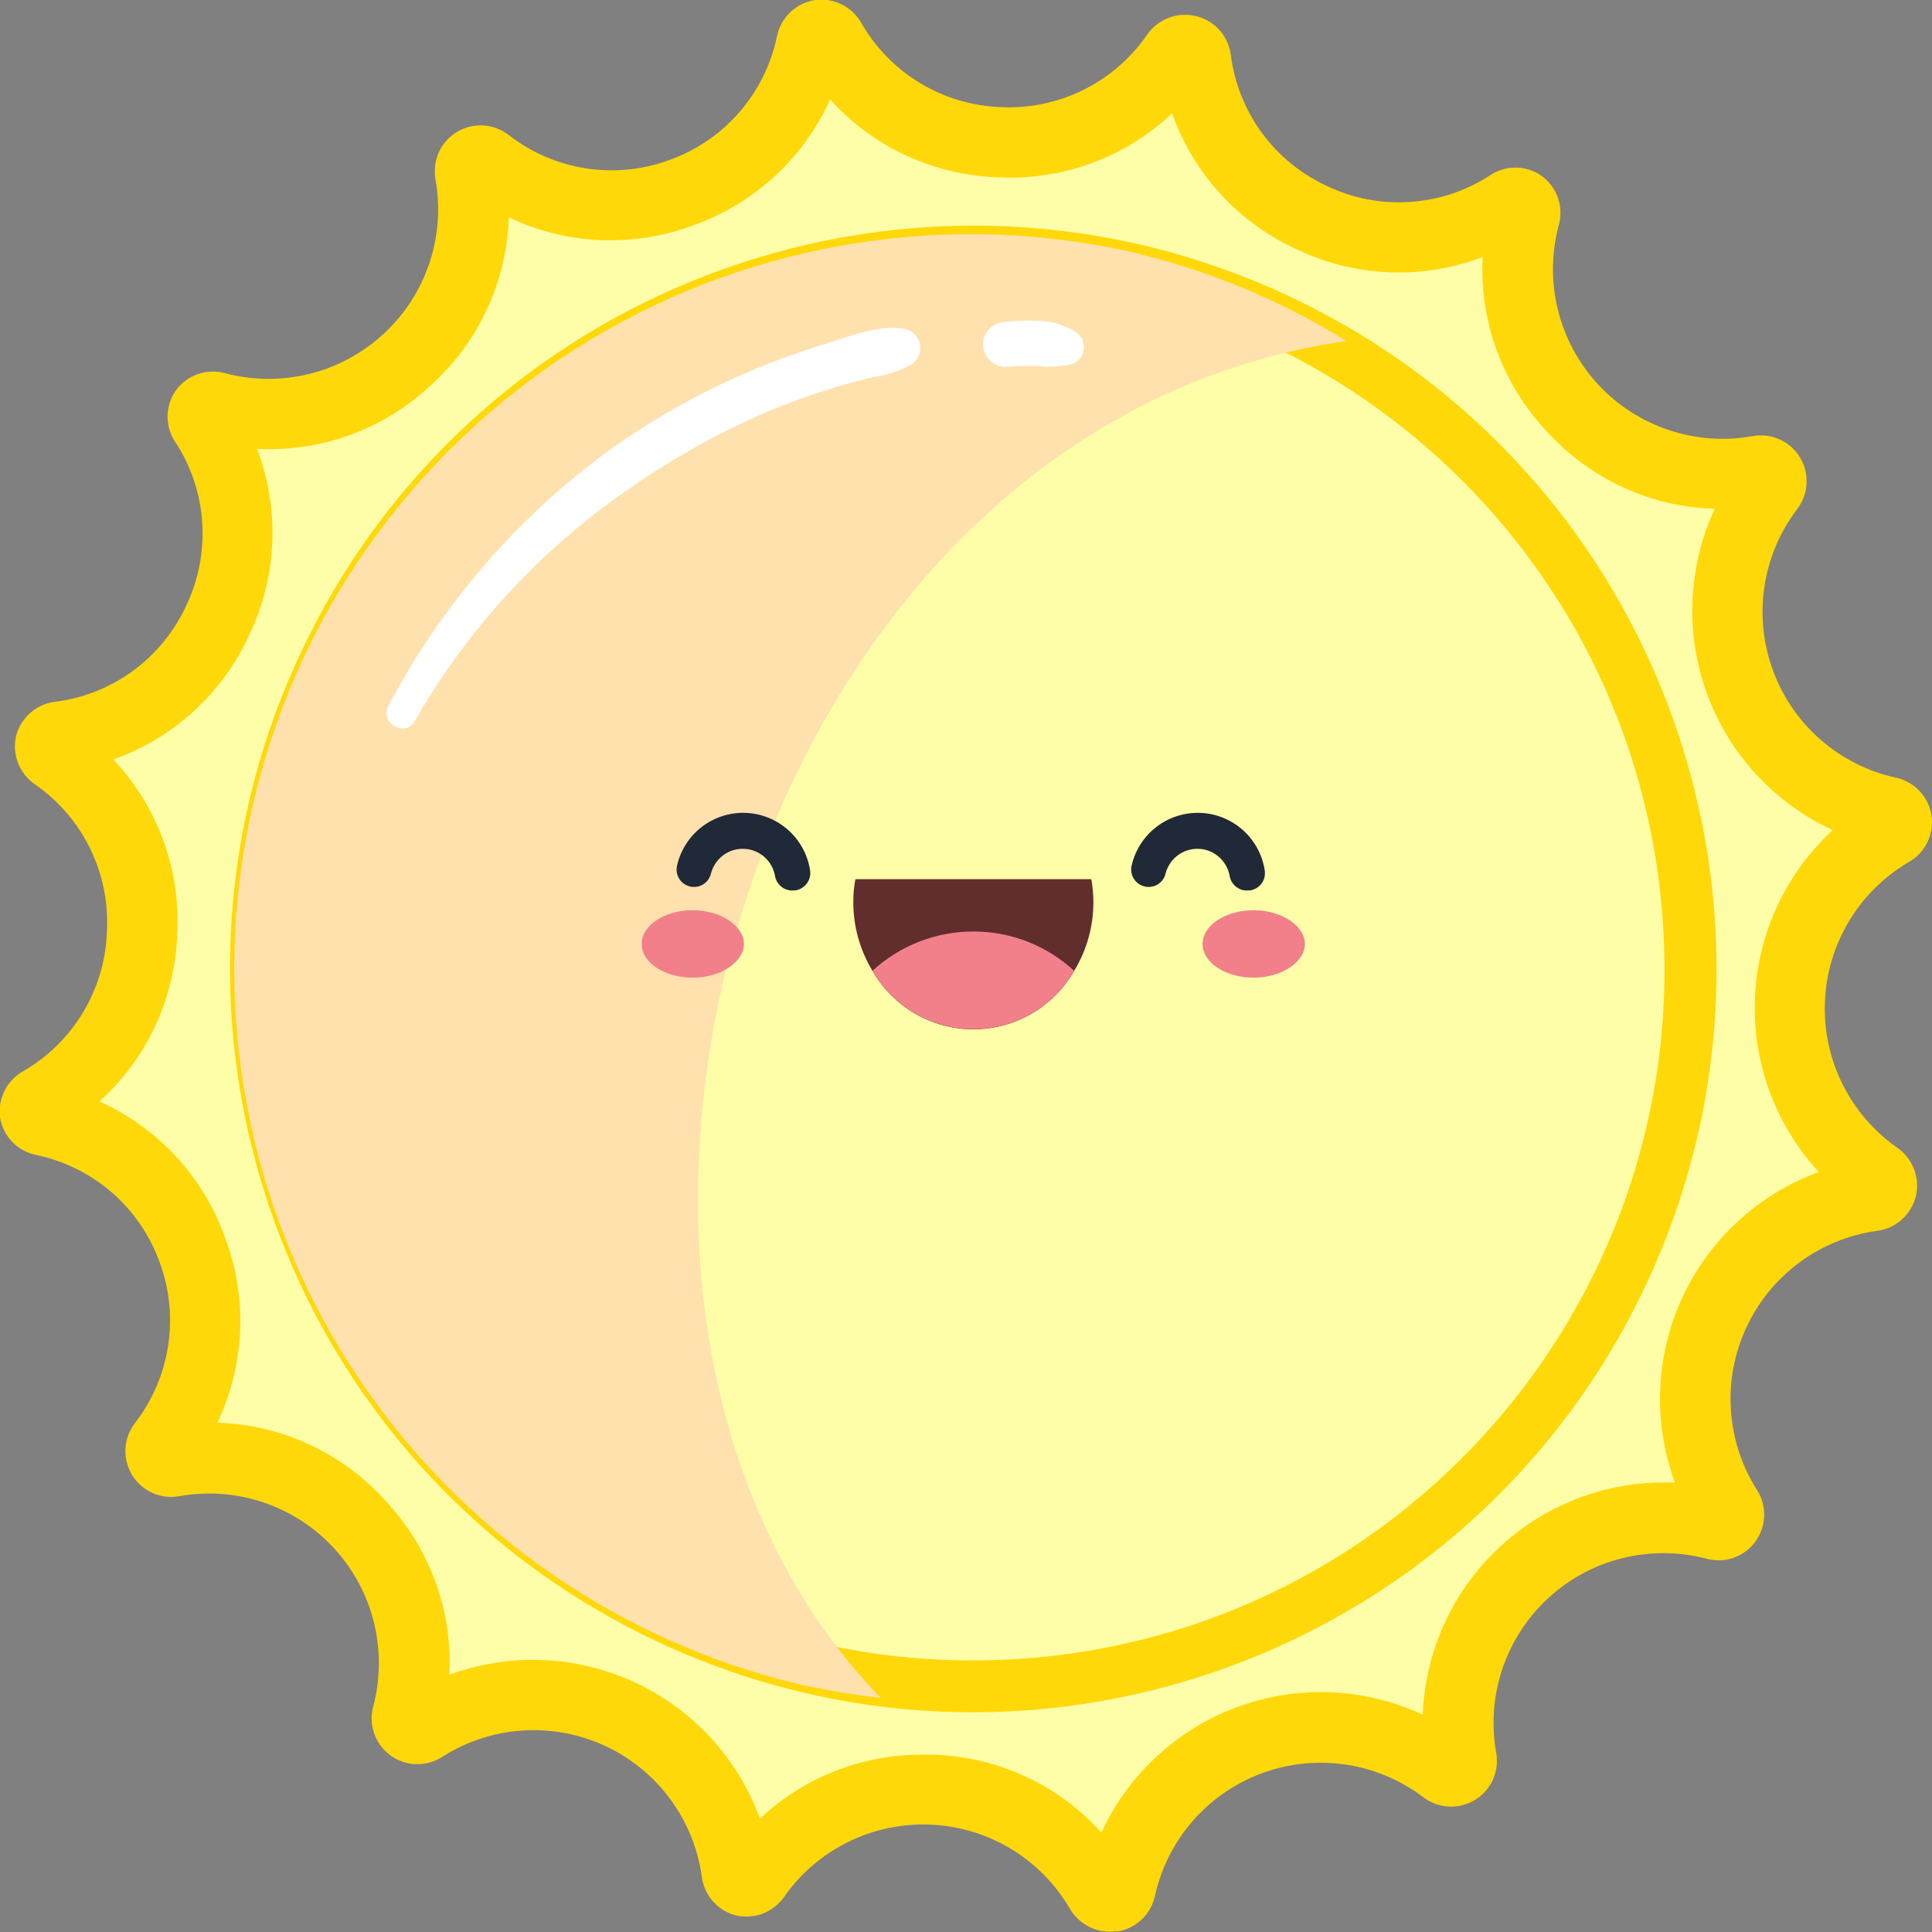 <svg width="31" height="31" viewBox="0 0 31 31" fill="none" xmlns="http://www.w3.org/2000/svg">
<rect x="0" y="0" width="31" height="31" fill="#808080" stroke="none"/>
<g clip-path="url(#clip0_3213_13823)">
<path d="M17.929 30.992C18.077 30.969 18.215 30.9 18.323 30.796C18.431 30.692 18.505 30.557 18.534 30.41C18.634 29.966 18.844 29.555 19.143 29.212C19.443 28.87 19.824 28.609 20.251 28.452C20.678 28.294 21.138 28.247 21.588 28.313C22.038 28.379 22.464 28.557 22.828 28.83C22.946 28.923 23.09 28.978 23.239 28.987C23.389 28.996 23.538 28.959 23.667 28.881V28.881C23.795 28.803 23.896 28.687 23.957 28.55C24.017 28.412 24.034 28.259 24.005 28.112C23.927 27.663 23.963 27.202 24.109 26.77C24.256 26.339 24.508 25.951 24.843 25.642C25.178 25.333 25.585 25.113 26.027 25.003C26.469 24.892 26.932 24.894 27.373 25.008C27.517 25.049 27.67 25.045 27.812 24.997C27.954 24.948 28.077 24.857 28.166 24.736V24.736C28.254 24.615 28.303 24.469 28.307 24.319C28.31 24.168 28.267 24.02 28.184 23.895C27.942 23.51 27.801 23.071 27.773 22.617C27.744 22.164 27.83 21.71 28.022 21.299C28.213 20.887 28.505 20.529 28.87 20.259C29.235 19.988 29.663 19.813 30.113 19.75C30.262 19.733 30.401 19.67 30.514 19.57C30.626 19.471 30.705 19.339 30.741 19.194V19.194C30.775 19.048 30.764 18.895 30.71 18.755C30.655 18.615 30.56 18.495 30.436 18.411C30.063 18.149 29.762 17.797 29.561 17.389C29.359 16.98 29.263 16.528 29.282 16.072C29.3 15.617 29.433 15.174 29.667 14.783C29.901 14.392 30.23 14.066 30.623 13.835C30.754 13.762 30.859 13.651 30.925 13.516C30.991 13.381 31.015 13.23 30.992 13.081V13.081C30.968 12.933 30.9 12.796 30.796 12.688C30.692 12.579 30.557 12.505 30.41 12.476C29.965 12.377 29.553 12.167 29.21 11.867C28.867 11.567 28.605 11.185 28.448 10.757C28.291 10.33 28.243 9.869 28.31 9.419C28.377 8.968 28.556 8.541 28.83 8.177C28.923 8.059 28.978 7.916 28.987 7.766C28.996 7.616 28.959 7.467 28.881 7.338V7.338C28.803 7.21 28.687 7.109 28.55 7.048C28.412 6.988 28.259 6.971 28.112 7C27.662 7.079 27.199 7.044 26.767 6.897C26.334 6.751 25.945 6.498 25.636 6.162C25.327 5.825 25.107 5.417 24.998 4.973C24.888 4.53 24.892 4.066 25.008 3.624C25.051 3.479 25.048 3.324 25 3.18C24.951 3.036 24.859 2.911 24.736 2.822V2.822C24.613 2.736 24.466 2.689 24.316 2.689C24.165 2.689 24.018 2.736 23.895 2.822C23.511 3.069 23.069 3.213 22.613 3.241C22.157 3.27 21.701 3.181 21.289 2.983C20.876 2.792 20.518 2.5 20.249 2.134C19.98 1.767 19.808 1.338 19.75 0.888C19.732 0.737 19.668 0.595 19.567 0.482C19.465 0.369 19.331 0.29 19.183 0.257V0.257C19.037 0.223 18.884 0.234 18.744 0.289C18.605 0.344 18.485 0.44 18.401 0.564C18.141 0.939 17.79 1.242 17.381 1.444C16.971 1.646 16.517 1.741 16.062 1.719C15.606 1.703 15.161 1.572 14.77 1.337C14.379 1.103 14.053 0.772 13.825 0.377C13.754 0.247 13.644 0.141 13.511 0.074C13.379 0.006 13.229 -0.019 13.081 6.87719e-05V6.87719e-05C12.93 0.022 12.79 0.091 12.679 0.197C12.569 0.303 12.494 0.44 12.466 0.59C12.371 1.038 12.164 1.455 11.863 1.801C11.562 2.147 11.178 2.41 10.747 2.565C10.319 2.724 9.857 2.771 9.406 2.702C8.954 2.633 8.528 2.45 8.167 2.17C8.049 2.077 7.905 2.022 7.755 2.013C7.606 2.004 7.456 2.041 7.328 2.119V2.119C7.2 2.197 7.099 2.313 7.038 2.45C6.978 2.588 6.961 2.741 6.989 2.888C7.068 3.337 7.033 3.798 6.887 4.23C6.741 4.662 6.489 5.05 6.154 5.358C5.819 5.667 5.412 5.887 4.97 5.998C4.528 6.108 4.065 6.106 3.624 5.992C3.479 5.949 3.324 5.952 3.18 6.001C3.036 6.049 2.911 6.141 2.821 6.264V6.264C2.735 6.387 2.689 6.534 2.689 6.684C2.689 6.835 2.735 6.982 2.821 7.105C3.069 7.488 3.215 7.928 3.245 8.383C3.275 8.838 3.189 9.294 2.993 9.706C2.804 10.123 2.511 10.485 2.143 10.757C1.774 11.029 1.342 11.203 0.887 11.26C0.738 11.277 0.597 11.34 0.485 11.44C0.372 11.539 0.292 11.671 0.256 11.817C0.225 11.961 0.237 12.111 0.292 12.248C0.346 12.385 0.44 12.503 0.562 12.586C0.937 12.846 1.24 13.197 1.442 13.607C1.644 14.016 1.738 14.47 1.716 14.925C1.705 15.385 1.576 15.834 1.341 16.23C1.107 16.626 0.775 16.955 0.377 17.185C0.247 17.257 0.141 17.366 0.074 17.499C0.007 17.632 -0.019 17.782 -1.35449e-05 17.929V17.929C0.024 18.078 0.094 18.216 0.199 18.325C0.305 18.433 0.441 18.506 0.59 18.534C1.039 18.63 1.457 18.839 1.803 19.141C2.149 19.444 2.411 19.83 2.565 20.263C2.721 20.689 2.767 21.148 2.697 21.596C2.628 22.045 2.447 22.469 2.17 22.828C2.077 22.946 2.022 23.09 2.013 23.239C2.004 23.389 2.041 23.538 2.119 23.667V23.667C2.197 23.795 2.313 23.896 2.45 23.957C2.588 24.017 2.741 24.034 2.888 24.005C3.337 23.927 3.798 23.962 4.23 24.108C4.661 24.254 5.049 24.506 5.358 24.841C5.667 25.176 5.887 25.583 5.998 26.025C6.108 26.467 6.106 26.93 5.992 27.371C5.95 27.515 5.954 27.669 6.003 27.811C6.052 27.953 6.143 28.077 6.264 28.166V28.166C6.385 28.254 6.531 28.304 6.681 28.307C6.832 28.31 6.98 28.267 7.105 28.184C7.49 27.94 7.93 27.797 8.384 27.767C8.839 27.737 9.293 27.822 9.707 28.013C10.12 28.204 10.479 28.496 10.75 28.862C11.022 29.228 11.197 29.656 11.26 30.108C11.278 30.256 11.341 30.396 11.44 30.509C11.54 30.621 11.671 30.7 11.817 30.736C11.961 30.767 12.111 30.755 12.248 30.701C12.385 30.646 12.503 30.552 12.586 30.431C12.848 30.058 13.2 29.757 13.609 29.555C14.017 29.354 14.47 29.258 14.925 29.277C15.38 29.295 15.824 29.428 16.215 29.662C16.605 29.896 16.931 30.225 17.162 30.618C17.236 30.748 17.347 30.854 17.482 30.92C17.616 30.986 17.768 31.009 17.916 30.987L17.929 30.992Z" fill="#FFD809"/>
<path d="M12.194 29.181C12.019 28.702 11.751 28.262 11.406 27.886C11.061 27.51 10.644 27.207 10.181 26.992C9.718 26.778 9.217 26.657 8.708 26.636C8.198 26.616 7.689 26.696 7.21 26.873C7.237 26.362 7.16 25.851 6.983 25.371C6.807 24.891 6.535 24.452 6.184 24.08C5.843 23.7 5.428 23.393 4.964 23.178C4.501 22.963 3.999 22.844 3.488 22.828C3.708 22.367 3.832 21.866 3.853 21.356C3.874 20.845 3.792 20.336 3.611 19.858C3.44 19.377 3.173 18.935 2.826 18.559C2.48 18.184 2.061 17.882 1.595 17.673C1.975 17.331 2.281 16.916 2.496 16.453C2.71 15.989 2.829 15.487 2.844 14.977C2.871 14.466 2.794 13.956 2.617 13.476C2.441 12.997 2.169 12.558 1.818 12.186C2.3 12.016 2.742 11.749 3.118 11.403C3.494 11.057 3.796 10.639 4.006 10.173C4.226 9.711 4.349 9.21 4.369 8.7C4.39 8.189 4.306 7.68 4.124 7.202C4.635 7.229 5.146 7.152 5.626 6.976C6.106 6.799 6.546 6.527 6.918 6.176C7.296 5.835 7.601 5.422 7.815 4.96C8.029 4.498 8.148 3.997 8.164 3.488C8.625 3.708 9.126 3.832 9.637 3.853C10.147 3.874 10.656 3.792 11.134 3.612C11.616 3.44 12.057 3.173 12.433 2.826C12.808 2.48 13.11 2.061 13.32 1.595C13.662 1.975 14.077 2.282 14.541 2.496C15.005 2.711 15.507 2.829 16.018 2.845C16.528 2.871 17.038 2.794 17.517 2.617C17.997 2.441 18.435 2.169 18.806 1.819C18.977 2.3 19.243 2.742 19.589 3.119C19.935 3.495 20.354 3.797 20.82 4.007C21.281 4.226 21.782 4.349 22.293 4.369C22.803 4.39 23.312 4.306 23.79 4.125C23.763 4.635 23.84 5.146 24.017 5.626C24.193 6.106 24.465 6.546 24.816 6.918C25.158 7.297 25.574 7.603 26.037 7.817C26.501 8.032 27.003 8.15 27.514 8.164C27.299 8.627 27.178 9.128 27.157 9.637C27.135 10.147 27.215 10.656 27.391 11.135C27.567 11.614 27.835 12.053 28.181 12.428C28.527 12.803 28.944 13.106 29.407 13.32C29.032 13.665 28.729 14.081 28.514 14.544C28.3 15.007 28.179 15.507 28.159 16.017C28.138 16.526 28.218 17.035 28.394 17.514C28.57 17.992 28.838 18.431 29.184 18.806C28.704 18.981 28.264 19.249 27.889 19.594C27.513 19.939 27.209 20.356 26.994 20.819C26.78 21.282 26.659 21.782 26.639 22.292C26.618 22.802 26.699 23.311 26.875 23.79C26.365 23.767 25.855 23.846 25.375 24.021C24.895 24.196 24.454 24.464 24.078 24.81C23.702 25.155 23.398 25.572 23.183 26.036C22.969 26.5 22.848 27.001 22.828 27.512C22.365 27.297 21.865 27.175 21.355 27.154C20.845 27.133 20.336 27.212 19.857 27.388C19.378 27.564 18.939 27.833 18.564 28.179C18.189 28.525 17.886 28.941 17.672 29.405C17.331 29.025 16.916 28.719 16.452 28.504C15.989 28.29 15.487 28.171 14.977 28.155H14.807C13.837 28.149 12.901 28.516 12.194 29.181V29.181Z" fill="#FFFEA8"/>
<path d="M26.392 20.655C29.213 14.704 26.675 7.593 20.724 4.772C14.773 1.952 7.662 4.489 4.842 10.44C2.021 16.391 4.559 23.502 10.51 26.323C16.461 29.144 23.572 26.606 26.392 20.655Z" fill="#FFD809"/>
<path d="M16.611 26.598C22.712 26.049 27.212 20.659 26.663 14.558C26.115 8.457 20.724 3.957 14.624 4.505C8.523 5.054 4.022 10.445 4.571 16.545C5.12 22.646 10.51 27.147 16.611 26.598Z" fill="#FFFEA8"/>
<g style="mix-blend-mode:multiply">
<path d="M21.606 5.471C11.954 6.857 8.002 20.881 14.129 27.242C13.678 27.193 13.23 27.118 12.787 27.016C9.769 26.285 7.16 24.396 5.525 21.759C3.891 19.122 3.363 15.949 4.054 12.926C4.746 9.903 6.603 7.274 9.222 5.607C11.842 3.94 15.013 3.37 18.051 4.02C19.308 4.304 20.509 4.794 21.606 5.471V5.471Z" fill="#FFE1AD"/>
</g>
<path d="M10.296 15.146C10.296 14.848 10.665 14.605 11.116 14.605C11.568 14.605 11.937 14.861 11.937 15.146C11.937 15.431 11.57 15.687 11.116 15.687C10.662 15.687 10.296 15.446 10.296 15.146Z" fill="#F2808A"/>
<path d="M19.296 15.146C19.296 14.848 19.663 14.605 20.117 14.605C20.571 14.605 20.938 14.861 20.938 15.146C20.938 15.431 20.571 15.687 20.117 15.687C19.663 15.687 19.296 15.446 19.296 15.146Z" fill="#F2808A"/>
<path d="M12.712 14.289C12.645 14.289 12.58 14.265 12.53 14.221C12.479 14.177 12.445 14.117 12.435 14.051C12.413 13.933 12.352 13.826 12.262 13.748C12.171 13.669 12.057 13.624 11.937 13.62C11.818 13.615 11.7 13.652 11.604 13.723C11.508 13.795 11.439 13.897 11.409 14.012C11.393 14.085 11.349 14.148 11.286 14.188C11.224 14.228 11.148 14.241 11.075 14.225C11.003 14.209 10.94 14.165 10.9 14.103C10.86 14.04 10.847 13.964 10.863 13.892C10.918 13.644 11.059 13.424 11.259 13.269C11.46 13.114 11.709 13.034 11.963 13.043C12.216 13.052 12.459 13.15 12.648 13.319C12.837 13.488 12.961 13.718 12.999 13.969C13.009 14.042 12.991 14.117 12.946 14.176C12.902 14.236 12.836 14.275 12.763 14.287H12.722" fill="#202937"/>
<path d="M20.006 14.289C19.94 14.289 19.875 14.265 19.824 14.221C19.773 14.177 19.74 14.117 19.73 14.051C19.708 13.933 19.647 13.826 19.556 13.748C19.466 13.669 19.352 13.624 19.232 13.62C19.112 13.615 18.995 13.652 18.899 13.723C18.803 13.795 18.734 13.897 18.703 14.012C18.696 14.048 18.681 14.082 18.66 14.112C18.639 14.142 18.612 14.168 18.581 14.188C18.55 14.208 18.515 14.221 18.479 14.227C18.443 14.234 18.406 14.233 18.37 14.225C18.334 14.217 18.3 14.202 18.27 14.181C18.24 14.16 18.214 14.134 18.195 14.103C18.175 14.072 18.161 14.037 18.155 14.001C18.148 13.965 18.149 13.928 18.157 13.892C18.213 13.644 18.353 13.424 18.554 13.269C18.755 13.114 19.004 13.034 19.258 13.043C19.511 13.052 19.753 13.15 19.943 13.319C20.132 13.488 20.256 13.718 20.294 13.969C20.299 14.005 20.297 14.042 20.289 14.078C20.28 14.114 20.264 14.147 20.242 14.177C20.22 14.206 20.192 14.231 20.161 14.25C20.129 14.269 20.094 14.281 20.058 14.287H20.006" fill="#202937"/>
<path d="M17.544 14.469C17.546 14.86 17.439 15.243 17.236 15.577C17.073 15.862 16.838 16.099 16.553 16.264C16.269 16.429 15.947 16.516 15.618 16.516C15.289 16.516 14.967 16.429 14.682 16.264C14.398 16.099 14.163 15.862 13.999 15.577C13.797 15.243 13.69 14.86 13.692 14.469C13.691 14.348 13.703 14.226 13.725 14.107H17.511C17.532 14.229 17.544 14.353 17.544 14.477" fill="#612D2D"/>
<path d="M17.236 15.577C17.073 15.861 16.837 16.098 16.553 16.262C16.269 16.427 15.946 16.513 15.618 16.513C15.29 16.513 14.967 16.427 14.683 16.262C14.399 16.098 14.163 15.861 13.999 15.577C14.441 15.171 15.018 14.946 15.618 14.946C16.218 14.946 16.795 15.171 17.236 15.577" fill="#F2808A"/>
<path d="M14.551 5.286C14.146 5.186 13.633 5.399 13.245 5.517C12.815 5.649 12.392 5.804 11.978 5.981C11.161 6.332 10.386 6.775 9.67 7.302C8.24 8.371 7.066 9.745 6.233 11.324C6.087 11.596 6.489 11.837 6.648 11.581C7.493 10.103 8.659 8.834 10.06 7.867C10.746 7.382 11.48 6.969 12.25 6.633C12.637 6.468 13.033 6.325 13.435 6.205C13.62 6.148 13.807 6.099 13.997 6.053C14.215 6.025 14.427 5.956 14.62 5.851C14.671 5.819 14.712 5.773 14.737 5.719C14.763 5.665 14.772 5.604 14.764 5.545C14.756 5.485 14.732 5.429 14.693 5.383C14.654 5.338 14.603 5.304 14.546 5.286" fill="white"/>
<path d="M17.378 5.463C17.352 5.408 17.311 5.36 17.26 5.327C17.078 5.211 16.867 5.15 16.652 5.15C16.481 5.14 16.309 5.144 16.139 5.163C16.043 5.166 15.952 5.203 15.882 5.268C15.848 5.302 15.82 5.342 15.802 5.386C15.783 5.43 15.773 5.477 15.773 5.525C15.773 5.573 15.783 5.62 15.802 5.664C15.82 5.708 15.848 5.748 15.882 5.781C15.915 5.816 15.955 5.843 15.999 5.861C16.044 5.879 16.091 5.888 16.139 5.887C16.304 5.869 16.47 5.865 16.636 5.874C16.82 5.893 17.005 5.885 17.185 5.848C17.238 5.833 17.286 5.802 17.322 5.76C17.358 5.718 17.381 5.667 17.388 5.612C17.397 5.562 17.39 5.51 17.37 5.463" fill="white"/>
</g>
<defs>
<clipPath id="clip0_3213_13823">
<rect width="31" height="31" fill="white"/>
</clipPath>
</defs>
</svg>
